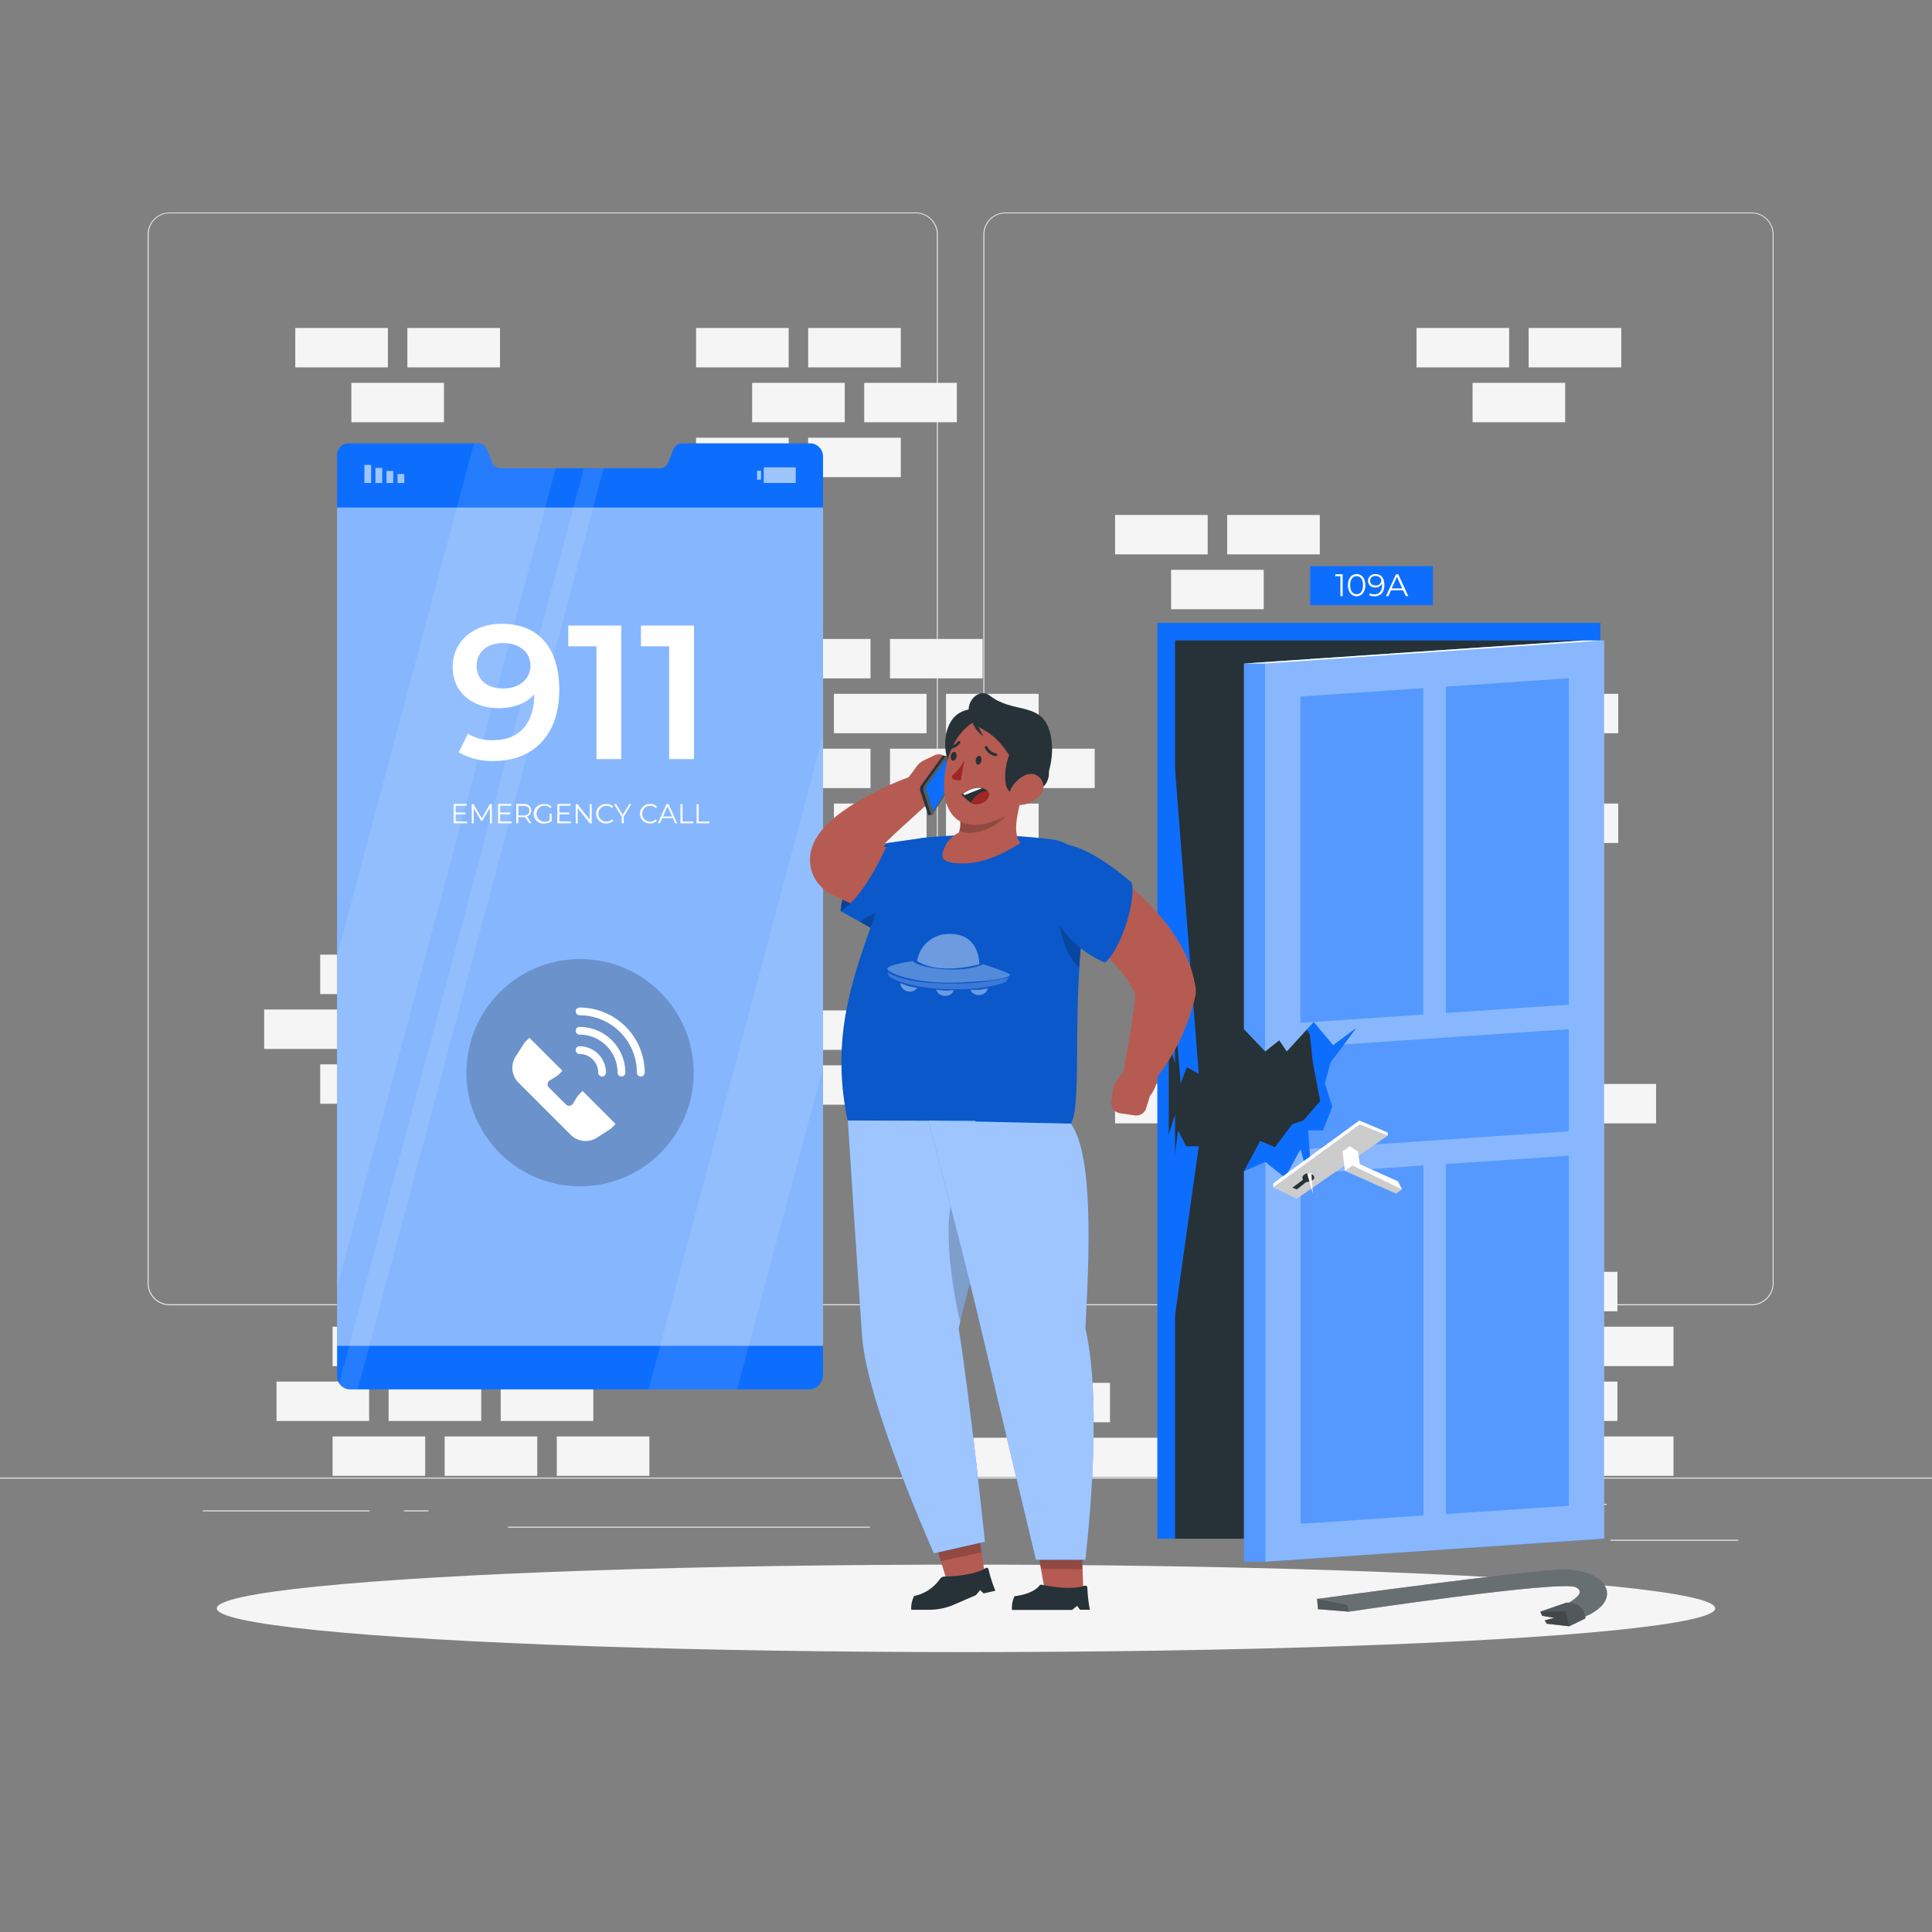 <svg xmlns="http://www.w3.org/2000/svg" viewBox="0 0 500 500"><rect x="0" y="0" width="500" height="500" fill="#808080" stroke="none"/><g id="freepik--background-complete--inject-3"><rect y="382.4" width="500" height="0.25" style="fill:#ebebeb"></rect><rect x="416.78" y="398.49" width="33.12" height="0.25" style="fill:#ebebeb"></rect><rect x="322.53" y="401.21" width="8.69" height="0.25" style="fill:#ebebeb"></rect><rect x="396.59" y="389.21" width="19.19" height="0.25" style="fill:#ebebeb"></rect><rect x="52.46" y="390.89" width="43.19" height="0.25" style="fill:#ebebeb"></rect><rect x="104.56" y="390.89" width="6.33" height="0.25" style="fill:#ebebeb"></rect><rect x="131.47" y="395.11" width="93.68" height="0.25" style="fill:#ebebeb"></rect><path d="M237,337.8H43.91a5.71,5.71,0,0,1-5.7-5.71V60.66A5.71,5.71,0,0,1,43.91,55H237a5.71,5.71,0,0,1,5.71,5.71V332.09A5.71,5.71,0,0,1,237,337.8ZM43.91,55.2a5.46,5.46,0,0,0-5.45,5.46V332.09a5.46,5.46,0,0,0,5.45,5.46H237a5.47,5.47,0,0,0,5.46-5.46V60.66A5.47,5.47,0,0,0,237,55.2Z" style="fill:#ebebeb"></path><path d="M453.31,337.8H260.21a5.72,5.72,0,0,1-5.71-5.71V60.66A5.72,5.72,0,0,1,260.21,55h193.1A5.71,5.71,0,0,1,459,60.66V332.09A5.71,5.71,0,0,1,453.31,337.8ZM260.21,55.2a5.47,5.47,0,0,0-5.46,5.46V332.09a5.47,5.47,0,0,0,5.46,5.46h193.1a5.47,5.47,0,0,0,5.46-5.46V60.66a5.47,5.47,0,0,0-5.46-5.46Z" style="fill:#ebebeb"></path><rect x="375.61" y="252.13" width="23.97" height="10.2" style="fill:#f5f5f5"></rect><rect x="346.6" y="252.13" width="23.97" height="10.2" style="fill:#f5f5f5"></rect><rect x="317.59" y="252.13" width="23.97" height="10.2" style="fill:#f5f5f5"></rect><rect x="390.12" y="266.33" width="23.97" height="10.2" style="fill:#f5f5f5"></rect><rect x="361.11" y="266.33" width="23.97" height="10.2" style="fill:#f5f5f5"></rect><rect x="332.09" y="266.33" width="23.97" height="10.2" style="fill:#f5f5f5"></rect><rect x="303.08" y="266.33" width="23.97" height="10.2" style="fill:#f5f5f5"></rect><rect x="404.62" y="280.53" width="23.97" height="10.2" style="fill:#f5f5f5"></rect><rect x="375.61" y="280.53" width="23.97" height="10.2" style="fill:#f5f5f5"></rect><rect x="346.6" y="280.53" width="23.97" height="10.2" style="fill:#f5f5f5"></rect><rect x="317.59" y="280.53" width="23.97" height="10.2" style="fill:#f5f5f5"></rect><rect x="288.58" y="280.53" width="23.97" height="10.2" style="fill:#f5f5f5"></rect><rect x="390.12" y="294.73" width="23.97" height="10.2" style="fill:#f5f5f5"></rect><rect x="361.11" y="294.73" width="23.97" height="10.2" style="fill:#f5f5f5"></rect><rect x="332.09" y="294.73" width="23.97" height="10.2" style="fill:#f5f5f5"></rect><rect x="303.08" y="294.73" width="23.97" height="10.2" style="fill:#f5f5f5"></rect><rect x="119.81" y="150.13" width="23.97" height="10.2" style="fill:#f5f5f5"></rect><rect x="90.8" y="150.13" width="23.97" height="10.2" style="fill:#f5f5f5"></rect><rect x="134.32" y="164.33" width="23.97" height="10.2" style="fill:#f5f5f5"></rect><rect x="105.31" y="164.33" width="23.97" height="10.2" style="fill:#f5f5f5"></rect><rect x="119.81" y="178.53" width="23.97" height="10.2" style="fill:#f5f5f5"></rect><rect x="90.8" y="178.53" width="23.97" height="10.2" style="fill:#f5f5f5"></rect><rect x="209.15" y="84.88" width="23.97" height="10.2" style="fill:#f5f5f5"></rect><rect x="180.14" y="84.88" width="23.97" height="10.2" style="fill:#f5f5f5"></rect><rect x="223.66" y="99.08" width="23.97" height="10.2" style="fill:#f5f5f5"></rect><rect x="194.65" y="99.08" width="23.97" height="10.2" style="fill:#f5f5f5"></rect><rect x="209.15" y="113.28" width="23.97" height="10.2" style="fill:#f5f5f5"></rect><rect x="180.14" y="113.28" width="23.97" height="10.2" style="fill:#f5f5f5"></rect><rect x="105.43" y="84.88" width="23.97" height="10.2" style="fill:#f5f5f5"></rect><rect x="76.42" y="84.88" width="23.97" height="10.2" style="fill:#f5f5f5"></rect><rect x="90.93" y="99.08" width="23.97" height="10.2" style="fill:#f5f5f5"></rect><rect x="227.44" y="261.5" width="23.97" height="10.2" style="fill:#f5f5f5"></rect><rect x="198.43" y="261.5" width="23.97" height="10.2" style="fill:#f5f5f5"></rect><rect x="212.93" y="275.7" width="23.97" height="10.2" style="fill:#f5f5f5"></rect><rect x="395.61" y="84.88" width="23.97" height="10.2" style="fill:#f5f5f5"></rect><rect x="366.6" y="84.88" width="23.97" height="10.2" style="fill:#f5f5f5"></rect><rect x="381.1" y="99.08" width="23.97" height="10.2" style="fill:#f5f5f5"></rect><rect x="230.33" y="165.36" width="23.97" height="10.2" style="fill:#f5f5f5"></rect><rect x="201.32" y="165.36" width="23.97" height="10.2" style="fill:#f5f5f5"></rect><rect x="244.83" y="179.56" width="23.97" height="10.2" style="fill:#f5f5f5"></rect><rect x="215.82" y="179.56" width="23.97" height="10.2" style="fill:#f5f5f5"></rect><rect x="186.81" y="179.56" width="23.97" height="10.2" style="fill:#f5f5f5"></rect><rect x="259.34" y="193.76" width="23.97" height="10.2" style="fill:#f5f5f5"></rect><rect x="230.33" y="193.76" width="23.97" height="10.2" style="fill:#f5f5f5"></rect><rect x="201.32" y="193.76" width="23.97" height="10.2" style="fill:#f5f5f5"></rect><rect x="244.83" y="207.96" width="23.97" height="10.2" style="fill:#f5f5f5"></rect><rect x="215.82" y="207.96" width="23.97" height="10.2" style="fill:#f5f5f5"></rect><rect x="111.88" y="247.06" width="23.97" height="10.2" style="fill:#f5f5f5"></rect><rect x="82.87" y="247.06" width="23.97" height="10.2" style="fill:#f5f5f5"></rect><rect x="126.39" y="261.26" width="23.97" height="10.2" style="fill:#f5f5f5"></rect><rect x="97.38" y="261.26" width="23.97" height="10.2" style="fill:#f5f5f5"></rect><rect x="68.37" y="261.26" width="23.97" height="10.2" style="fill:#f5f5f5"></rect><rect x="140.9" y="275.45" width="23.97" height="10.2" style="fill:#f5f5f5"></rect><rect x="111.88" y="275.45" width="23.97" height="10.2" style="fill:#f5f5f5"></rect><rect x="82.87" y="275.45" width="23.97" height="10.2" style="fill:#f5f5f5"></rect><rect x="126.39" y="289.65" width="23.97" height="10.2" style="fill:#f5f5f5"></rect><rect x="97.38" y="289.65" width="23.97" height="10.2" style="fill:#f5f5f5"></rect><rect x="365.82" y="207.96" width="23.97" height="10.2" style="fill:#f5f5f5"></rect><rect x="394.83" y="207.96" width="23.97" height="10.2" style="fill:#f5f5f5"></rect><rect x="303.08" y="147.47" width="23.97" height="10.2" style="fill:#f5f5f5"></rect><rect x="351.31" y="193.76" width="23.97" height="10.2" style="fill:#f5f5f5"></rect><rect x="380.32" y="193.76" width="23.97" height="10.2" style="fill:#f5f5f5"></rect><rect x="288.58" y="133.27" width="23.97" height="10.2" style="fill:#f5f5f5"></rect><rect x="317.59" y="133.27" width="23.97" height="10.2" style="fill:#f5f5f5"></rect><rect x="365.82" y="179.56" width="23.97" height="10.2" style="fill:#f5f5f5"></rect><rect x="394.83" y="179.56" width="23.97" height="10.2" style="fill:#f5f5f5"></rect><rect x="351.31" y="165.36" width="23.97" height="10.2" style="fill:#f5f5f5"></rect><rect x="380.32" y="165.36" width="23.97" height="10.2" style="fill:#f5f5f5"></rect><rect x="100.57" y="329.15" width="23.97" height="10.2" style="fill:#f5f5f5"></rect><rect x="129.58" y="329.15" width="23.97" height="10.2" style="fill:#f5f5f5"></rect><rect x="158.59" y="329.15" width="23.97" height="10.2" style="fill:#f5f5f5"></rect><rect x="187.6" y="329.15" width="23.97" height="10.2" style="fill:#f5f5f5"></rect><rect x="86.07" y="343.35" width="23.97" height="10.2" style="fill:#f5f5f5"></rect><rect x="115.08" y="343.35" width="23.97" height="10.2" style="fill:#f5f5f5"></rect><rect x="173.1" y="343.35" width="23.97" height="10.2" style="fill:#f5f5f5"></rect><rect x="71.56" y="357.55" width="23.97" height="10.2" style="fill:#f5f5f5"></rect><rect x="100.57" y="357.55" width="23.97" height="10.2" style="fill:#f5f5f5"></rect><rect x="129.58" y="357.55" width="23.97" height="10.2" style="fill:#f5f5f5"></rect><rect x="86.07" y="371.75" width="23.97" height="10.2" style="fill:#f5f5f5"></rect><rect x="115.08" y="371.75" width="23.97" height="10.2" style="fill:#f5f5f5"></rect><rect x="144.09" y="371.75" width="23.97" height="10.2" style="fill:#f5f5f5"></rect><rect x="336.6" y="329.15" width="23.97" height="10.2" style="fill:#f5f5f5"></rect><rect x="365.61" y="329.15" width="23.97" height="10.2" style="fill:#f5f5f5"></rect><rect x="394.62" y="329.15" width="23.97" height="10.2" style="fill:#f5f5f5"></rect><rect x="322.09" y="343.35" width="23.97" height="10.2" style="fill:#f5f5f5"></rect><rect x="351.1" y="343.35" width="23.97" height="10.2" style="fill:#f5f5f5"></rect><rect x="263.29" y="357.88" width="23.97" height="10.2" style="fill:#f5f5f5"></rect><rect x="248.78" y="372.08" width="23.97" height="10.2" style="fill:#f5f5f5"></rect><rect x="277.8" y="372.08" width="23.97" height="10.2" style="fill:#f5f5f5"></rect><rect x="380.12" y="343.35" width="23.97" height="10.2" style="fill:#f5f5f5"></rect><rect x="409.13" y="343.35" width="23.97" height="10.2" style="fill:#f5f5f5"></rect><rect x="307.59" y="357.55" width="23.97" height="10.2" style="fill:#f5f5f5"></rect><rect x="336.6" y="357.55" width="23.97" height="10.2" style="fill:#f5f5f5"></rect><rect x="365.61" y="357.55" width="23.97" height="10.2" style="fill:#f5f5f5"></rect><rect x="394.62" y="357.55" width="23.97" height="10.2" style="fill:#f5f5f5"></rect><rect x="322.09" y="371.75" width="23.97" height="10.2" style="fill:#f5f5f5"></rect><rect x="351.1" y="371.75" width="23.97" height="10.2" style="fill:#f5f5f5"></rect><rect x="380.12" y="371.75" width="23.97" height="10.2" style="fill:#f5f5f5"></rect><rect x="409.13" y="371.75" width="23.97" height="10.2" style="fill:#f5f5f5"></rect></g><g id="freepik--Shadow--inject-3"><ellipse id="freepik--path--inject-3" cx="250" cy="416.24" rx="193.89" ry="11.32" style="fill:#f5f5f5"></ellipse></g><g id="freepik--Screen--inject-3"><path d="M213,118.16V355.85a3.72,3.72,0,0,1-3.78,3.73H90.61a3.31,3.31,0,0,1-2.37-1,3.41,3.41,0,0,1-1-2.46V117.86a3,3,0,0,1,2.88-3.13h33.7a2.18,2.18,0,0,1,1,.25.92.92,0,0,1,.3.18,2.26,2.26,0,0,1,.51.47,2.11,2.11,0,0,1,.35.62l1.41,3.43,0,.07a2.41,2.41,0,0,0,.32.54,2.36,2.36,0,0,0,1.81.89h41.22a2.33,2.33,0,0,0,2.17-1.48l1.4-3.44a2.39,2.39,0,0,1,2.17-1.53h33.2A3.4,3.4,0,0,1,213,118.16Z" style="fill:#0D6EFD"></path><rect x="87.23" y="131.35" width="125.78" height="216.95" style="fill:#fff;opacity:0.5"></rect><path d="M120.91,212.61v.46h-3.5v-5h3.39v.45h-2.87v1.77h2.56v.44h-2.56v1.84Z" style="fill:#fff"></path><path d="M127.29,208.11v5h-.5v-4l-2,3.34h-.25l-1.94-3.32v3.95h-.51v-5h.44l2.15,3.68,2.13-3.68Z" style="fill:#fff"></path><path d="M132.41,212.61v.46h-3.5v-5h3.39v.45h-2.87v1.77H132v.44h-2.56v1.84Z" style="fill:#fff"></path><path d="M137,213.07l-1.13-1.6a2.61,2.61,0,0,1-.4,0h-1.33v1.58h-.53v-5h1.86c1.26,0,2,.64,2,1.7a1.54,1.54,0,0,1-1.13,1.56l1.21,1.7Zm0-3.26c0-.79-.52-1.25-1.52-1.25h-1.31v2.49h1.31C136.48,211.05,137,210.59,137,209.81Z" style="fill:#fff"></path><path d="M142.25,210.59h.51v1.89a2.74,2.74,0,0,1-1.82.63,2.52,2.52,0,1,1,0-5,2.46,2.46,0,0,1,1.85.71l-.33.34a2.09,2.09,0,1,0-1.5,3.52,2.11,2.11,0,0,0,1.29-.38Z" style="fill:#fff"></path><path d="M147.74,212.61v.46h-3.5v-5h3.4v.45h-2.88v1.77h2.57v.44h-2.57v1.84Z" style="fill:#fff"></path><path d="M153.12,208.11v5h-.43l-3.19-4v4H149v-5h.43l3.19,4v-4Z" style="fill:#fff"></path><path d="M154.29,210.59a2.49,2.49,0,0,1,2.6-2.52,2.41,2.41,0,0,1,1.82.72l-.34.33a2,2,0,0,0-1.46-.58,2.05,2.05,0,1,0,0,4.1,2,2,0,0,0,1.46-.59l.34.33a2.42,2.42,0,0,1-1.82.73A2.49,2.49,0,0,1,154.29,210.59Z" style="fill:#fff"></path><path d="M161.42,211.35v1.72h-.52v-1.72l-2-3.24h.56l1.7,2.78,1.7-2.78h.52Z" style="fill:#fff"></path><path d="M165.63,210.59a2.49,2.49,0,0,1,2.6-2.52,2.4,2.4,0,0,1,1.81.72l-.33.33a2,2,0,0,0-1.46-.58,2.05,2.05,0,1,0,0,4.1,2,2,0,0,0,1.46-.59l.33.33a2.42,2.42,0,0,1-1.82.73A2.49,2.49,0,0,1,165.63,210.59Z" style="fill:#fff"></path><path d="M174.14,211.74h-2.76l-.59,1.33h-.55l2.27-5H173l2.26,5h-.55Zm-.19-.42-1.19-2.66-1.19,2.66Z" style="fill:#fff"></path><path d="M176.11,208.11h.53v4.5h2.77v.46h-3.3Z" style="fill:#fff"></path><path d="M180.29,208.11h.52v4.5h2.78v.46h-3.3Z" style="fill:#fff"></path><path d="M144.74,178.58c0,11.85-6.91,18.36-16.94,18.36a17.33,17.33,0,0,1-9.08-2.22l2.37-4.84a11.67,11.67,0,0,0,6.56,1.68c6.52,0,10.62-4.05,10.62-11.9v0c-2.07,2.42-5.38,3.61-9.23,3.61-6.82,0-11.9-4.15-11.9-10.62,0-6.86,5.58-11.21,12.64-11.21C139.21,161.39,144.74,167.47,144.74,178.58Zm-7.46-6.32c0-3.26-2.57-5.83-7.16-5.83-4,0-6.76,2.27-6.76,5.88s2.71,5.87,6.91,5.87S137.28,175.66,137.28,172.26Z" style="fill:#fff"></path><path d="M160.79,161.89v34.56h-6.42V167.27h-7.31v-5.38Z" style="fill:#fff"></path><path d="M179.6,161.89v34.56h-6.42V167.27h-7.3v-5.38Z" style="fill:#fff"></path><circle cx="150.12" cy="277.61" r="29.41" style="opacity:0.2"></circle><path d="M154.52,294.41l3.57-2.3,1.22-1.23-8.55-8.55-1.22,1.23-1.27,2.07a1.16,1.16,0,0,1-1.81.21l-4.41-4.41a1.16,1.16,0,0,1,.21-1.81l2.07-1.27,1.23-1.23L137,268.57l-1.22,1.23-2.3,3.57a5.46,5.46,0,0,0,.72,6.84l13.48,13.48A5.48,5.48,0,0,0,154.52,294.41Z" style="fill:#fff"></path><path d="M165.83,278.6a1,1,0,0,1-1-1A14.86,14.86,0,0,0,150,262.75a1,1,0,0,1,0-2,16.87,16.87,0,0,1,16.85,16.84A1,1,0,0,1,165.83,278.6Z" style="fill:#fff"></path><path d="M160.83,278.6a1,1,0,0,1-1-1,9.85,9.85,0,0,0-9.84-9.84,1,1,0,0,1,0-2,11.87,11.87,0,0,1,11.85,11.84A1,1,0,0,1,160.83,278.6Z" style="fill:#fff"></path><path d="M155.82,278.6a1,1,0,0,1-1-1,4.84,4.84,0,0,0-4.84-4.83,1,1,0,0,1,0-2,6.84,6.84,0,0,1,6.84,6.83A1,1,0,0,1,155.82,278.6Z" style="fill:#fff"></path><rect x="102.87" y="122.66" width="1.75" height="2.34" transform="translate(207.5 247.66) rotate(180)" style="fill:#fff;isolation:isolate;opacity:0.6"></rect><rect x="100.02" y="121.88" width="1.75" height="3.12" transform="translate(201.79 246.88) rotate(180)" style="fill:#fff;isolation:isolate;opacity:0.6"></rect><rect x="97.16" y="121.1" width="1.75" height="3.9" transform="translate(196.07 246.1) rotate(180)" style="fill:#fff;isolation:isolate;opacity:0.6"></rect><rect x="94.3" y="120.32" width="1.75" height="4.68" transform="translate(190.36 245.32) rotate(180)" style="fill:#fff;isolation:isolate;opacity:0.6"></rect><rect x="195.92" y="121.81" width="1.04" height="2.34" style="fill:#fff;isolation:isolate;opacity:0.6"></rect><rect x="197.67" y="120.96" width="8.28" height="4.04" transform="translate(403.61 245.95) rotate(180)" style="fill:#fff;isolation:isolate;opacity:0.6"></rect><g style="isolation:isolate;opacity:0.1"><path d="M143.82,121.18,107.61,256.81h0l-.4,1.53h0l-.66,2.45h0l-.41,1.53-18.9,70.82V247.44l35.42-132.71h1.16a2.38,2.38,0,0,1,2.17,1.52l1.39,3.43a2.37,2.37,0,0,0,2.17,1.5Z" style="fill:#fff"></path><polygon points="213.01 190.45 213.01 276.16 190.75 359.58 167.86 359.58 170.59 349.38 171.19 347.13 172.38 342.65 172.99 340.41 174.18 335.92 174.77 333.69 193.6 263.17 193.6 263.17 194.47 259.91 194.47 259.9 213.01 190.45" style="fill:#fff"></polygon><path d="M156.22,121.18,120.23,256l-.21.81-2,7.38-.22.8L92.58,359.58h-2a3.32,3.32,0,0,1-2.38-1,3.45,3.45,0,0,1-.42-.51L112.69,265l.22-.8,2-7.38.21-.81,36-134.79Z" style="fill:#fff"></path></g></g><g id="freepik--Door--inject-3"><rect x="238.35" y="222.37" width="237.02" height="114.67" transform="translate(636.56 -77.16) rotate(90)" style="fill:#0D6EFD"></rect><polygon points="304.1 165.76 304.1 275.01 302.47 270.51 302.47 293.64 304.1 288.41 304.1 398.21 409.63 398.21 409.63 165.76 304.1 165.76" style="fill:#263238"></polygon><path d="M321.92,303.12l4.22-7.85,3.8,1.63,4.51-5.95,2.9-1,4.33-5L339.76,275,339,267.8l-3.84-6.5,9.57-8s20.61,11.27,20.61,12.17-.19,23.68-2.17,28.92-11.39,24-11.93,24.57-11.5,1.81-11.5,1.81Z" style="fill:#0D6EFD"></path><polygon points="415.11 165.76 415.11 398.21 327.41 404.17 321.93 404.17 321.93 303.12 327.41 300.72 332.52 304.81 336.54 297.46 338.29 303.68 339.37 303.61 338.9 297.3 338.55 292.54 342.41 292.54 344.81 286.41 342.88 280.41 344.33 275.01 347.85 270.29 351.08 265.97 345.02 270.48 340 264.48 333.01 272.1 331.08 269.22 327.41 272.1 321.93 266.35 321.93 171.72 409.63 165.76 409.63 166.13 415.11 165.76" style="fill:#0D6EFD"></polygon><polygon points="415.11 165.76 415.11 398.21 327.41 404.17 321.93 404.17 321.93 303.12 327.41 300.72 332.52 304.81 336.54 297.46 338.29 303.68 339.37 303.61 338.9 297.3 338.55 292.54 342.41 292.54 344.81 286.41 342.88 280.41 344.33 275.01 347.85 270.29 351.08 265.97 345.02 270.48 340 264.48 333.01 272.1 331.08 269.22 327.41 272.1 321.93 266.35 321.93 171.72 409.63 165.76 409.63 166.13 415.11 165.76" style="fill:#fff;opacity:0.3"></polygon><polygon points="321.93 171.72 327.41 171.72 415.11 165.76 409.63 165.76 321.93 171.72" style="fill:#fff"></polygon><path d="M409.63,166.13l-82.22,5.59V272.1l3.67-2.88L333,272.1l7-7.62-3.46.24V180.26l31.8-2.17v84.47L340,264.48l5,6,6.06-4.51-3.23,4.32,20.49-1.39,5.84-.39L406,266.35v26.41l-31.79,2.15-5.84.4-29.44,2,.47,6.31,29-2v90.59l-31.8,2.15V303.8l1.75-.12-1.75-6.22-4,7.35-5.11-4.09V404.17l87.7-6V165.76ZM406,389.68l-31.79,2.15V301.25L406,299.1ZM406,260l-31.79,2.16V177.7L406,175.53Z" style="fill:#fff;opacity:0.3"></path><polygon points="329.51 306.25 351.8 289.98 359.15 293.1 359.15 293.88 335.6 310.21 329.51 307.26 329.51 306.25" style="fill:#fff"></polygon><polygon points="329.51 307.26 351.92 290.99 359.15 293.88 335.6 310.21 329.51 307.26" style="opacity:0.2"></polygon><path d="M334.45,307.38l2.77-2.05s-.54-.72.37-1.39,2.65,0,2.53.91-2.11,1.08-2.11,1.08l-2.35,1.87Z" style="fill:#263238"></path><polygon points="347.46 297.98 348.06 303.02 361.32 308.9 362.82 307.8 361.81 305.74 351.92 301.29 351.44 297.98 349.33 296.65 347.46 297.98" style="fill:#fff"></polygon><polygon points="348.06 303.02 350.06 301.65 362.82 307.8 361.32 308.9 348.06 303.02" style="opacity:0.2"></polygon><polygon points="339.76 308.9 338.29 303.68 339.37 303.61 339.76 308.9" style="fill:#fff"></polygon><polygon points="304.1 199.07 310.24 277.94 307.17 276.19 305.54 280.41 299.53 206.45 304.1 199.07" style="fill:#0D6EFD"></polygon><polygon points="299.53 333.43 304.88 292.59 306.99 296.65 310.24 296.65 302.29 353.2 299.53 333.43" style="fill:#0D6EFD"></polygon><rect x="339.07" y="146.51" width="31.77" height="10.1" style="fill:#0D6EFD"></rect><path d="M347.48,148.61v5.66h-.58v-5.14h-1.33v-.52Z" style="fill:#fff"></path><path d="M348.83,151.44c0-1.8.95-2.88,2.26-2.88s2.26,1.08,2.26,2.88-1,2.88-2.26,2.88S348.83,153.25,348.83,151.44Zm3.92,0c0-1.51-.67-2.34-1.66-2.34s-1.67.83-1.67,2.34.68,2.35,1.67,2.35S352.75,153,352.75,151.44Z" style="fill:#fff"></path><path d="M358.27,151.4c0,1.92-1,2.92-2.59,2.92a2.66,2.66,0,0,1-1.34-.3l.23-.47a2,2,0,0,0,1.1.26c1.22,0,2-.78,2-2.32a4.07,4.07,0,0,0,0-.46,1.8,1.8,0,0,1-1.73,1,1.72,1.72,0,0,1-1.91-1.7,1.77,1.77,0,0,1,1.94-1.74C357.45,148.56,358.27,149.61,358.27,151.4Zm-.8-1.13c0-.62-.52-1.21-1.5-1.21a1.24,1.24,0,0,0-1.38,1.23c0,.74.55,1.22,1.42,1.22A1.31,1.31,0,0,0,357.47,150.27Z" style="fill:#fff"></path><path d="M363.1,152.76H360l-.68,1.51h-.63l2.59-5.66h.59l2.59,5.66h-.63Zm-.22-.48-1.36-3-1.36,3Z" style="fill:#fff"></path></g><g id="freepik--Crowbar--inject-3"><path d="M340.86,413.8s55.32-7.56,63.82-7.59c12.08,0,16.26,9,3.21,13l-4.74-3s8.54-3.53,4.67-5.43-58.74,6.32-58.74,6.32l-8-.64Z" style="fill:#263238"></path><path d="M340.86,413.8s55.32-7.56,63.82-7.59c12.08,0,16.26,9,3.21,13l-4.74-3s8.54-3.53,4.67-5.43-58.74,6.32-58.74,6.32l-8-.64Z" style="fill:#fff;opacity:0.3"></path><path d="M410.31,418.84s0-4.09-4.91-4.09l-6.77,2.34.49,1.08,3.14.53-2.5.65.57.88,5.8.65Z" style="fill:#263238"></path><path d="M410.31,418.84s0-4.09-4.91-4.09l-6.77,2.34.49,1.08,3.14.53-2.5.65.57.88,5.8.65Z" style="fill:#fff;opacity:0.3"></path><polygon points="340.86 413.8 348.72 415.4 349.08 417.09 341.11 416.44 340.86 413.8" style="opacity:0.2"></polygon><path d="M410.31,418.84s0-4.09-4.91-4.09l-6.77,2.34.49,1.08,3.14.53-2.5.65.57.88,5.8.65Z" style="opacity:0.2"></path><polygon points="398.63 417.09 405.16 417.09 406.13 420.88 400.32 420.23 399.76 419.35 402.26 418.7 399.12 418.18 398.63 417.09" style="opacity:0.2"></polygon></g><g id="freepik--Character--inject-3"><path d="M229.85,218.15s-11.89,7.47-12.28,17.66l12.28,1.05,3.87-15.68Z" style="fill:#0D6EFD"></path><path d="M229.85,218.15s-11.89,7.47-12.28,17.66l12.28,1.05,3.87-15.68Z" style="opacity:0.4"></path><path d="M239.83,220.84c.14,0,0,0,0,0l-.21,0-.47-.06-1.06-.13c-.73-.09-1.49-.18-2.26-.31-1.53-.22-3.1-.53-4.69-.82-.79-.16-1.58-.31-2.38-.51l-.39-.08.61-.63c1.61-1.63,3.36-3.24,5.14-4.86l5.37-4.89.08-.07a4.35,4.35,0,0,0-4.39-7.32,73.94,73.94,0,0,0-7.23,3.06,77.15,77.15,0,0,0-7,3.83c-1.15.72-2.29,1.51-3.45,2.36a29,29,0,0,0-3.5,3,20.1,20.1,0,0,0-1.83,2.1,13.47,13.47,0,0,0-1.87,3.37c-.14.36-.28.85-.4,1.29a10.52,10.52,0,0,0-.24,1.61,9.77,9.77,0,0,0,1.48,6,9.89,9.89,0,0,0,1.2,1.55,11.53,11.53,0,0,0,2.44,2l.07,0,.91.43,2.7,1.28c.91.41,1.83.8,2.77,1.16,1.86.75,3.78,1.41,5.73,2a55.73,55.73,0,0,0,6,1.41c1,.17,2.07.34,3.16.44.54.05,1.1.1,1.67.13l.89,0h1.12a8.64,8.64,0,0,0,0-17.28Z" style="fill:#b65b52"></path><path d="M238.92,216.85l-6.69,18.34,0,.07-2.64,7.24-1.91-1.07-5.11-2.85-5-2.77c6.43-3.89,12.28-17.67,12.28-17.67Z" style="fill:#0D6EFD"></path><path d="M232.23,235.19l0,.07a17.12,17.12,0,0,1-4.55,6.17l-5.11-2.85C226.34,235.37,232.23,235.19,232.23,235.19Z" style="opacity:0.2"></path><path d="M238.92,216.85l-6.69,18.34,0,.07-2.64,7.24-1.91-1.07-5.11-2.85-5-2.77c6.43-3.89,12.28-17.67,12.28-17.67Z" style="opacity:0.2"></path><path d="M281.76,230.5c-.74,3.72-1.29,7.51-1.7,11.27q-.48,4.35-.73,8.61c-1.2,19.08.29,36.14-2.18,40.43,0,0-36.51.63-57.78-.83-5.82-28,5.63-45.1,11.4-66.94,1-3.74,5-5.88,8.83-6.28a148.3,148.3,0,0,1,32.92.53A11.09,11.09,0,0,1,281.76,230.5Z" style="fill:#0D6EFD"></path><path d="M281.76,230.5c-.74,3.72-1.29,7.51-1.7,11.27q-.48,4.35-.73,8.61c-1.2,19.08.29,36.14-2.18,40.43,0,0-36.51.63-57.78-.83-5.82-28,5.63-45.1,11.4-66.94,1-3.74,5-5.88,8.83-6.28a148.3,148.3,0,0,1,32.92.53A11.09,11.09,0,0,1,281.76,230.5Z" style="opacity:0.2"></path><polygon points="241.21 396.48 252.78 394.02 254.96 407.85 245.29 409.92 241.21 396.48" style="fill:#b55b52"></polygon><polygon points="241.21 396.49 252.79 394.03 254.01 401.77 243.49 404.01 241.21 396.49" style="opacity:0.2"></polygon><path d="M248.12,343.8c3.85-17.93,11.81-36.64,4.29-53.72l-33-.1s2.52,39.25,3.68,55.8C224.25,363,241.68,402,241.68,402L254.91,399S251.17,363,248.12,343.8Z" style="fill:#0D6EFD"></path><path d="M257.6,411.69l-3.05.68-.88-.87-1.12,1.33-5.61,2.43a16.36,16.36,0,0,1-6.51,1.35h-4.61a7.15,7.15,0,0,1,.75-3.56,10.81,10.81,0,0,0,6.73-4.47,1.54,1.54,0,0,1,1.31-.58c2.12-.05,7.71-.37,10.49-2.19a.48.48,0,0,1,.72.31A37.24,37.24,0,0,0,257.6,411.69Z" style="fill:#263238"></path><path d="M248.12,343.8c3.85-17.93,11.81-36.64,4.29-53.72l-33-.1s2.52,39.25,3.68,55.8C224.25,363,241.68,402,241.68,402L254.91,399S251.17,363,248.12,343.8Z" style="fill:#fff;opacity:0.6"></path><path d="M248.49,342.1c2.37-10.38,5.89-21,6.81-31.37C242.78,297.07,244.36,324.93,248.49,342.1Z" style="opacity:0.2"></path><polygon points="268.02 398.19 279.87 398.31 280.39 412.28 270.49 412.2 268.02 398.19" style="fill:#b55b52"></polygon><polygon points="268.03 398.2 279.88 398.31 280.17 406.13 269.41 406.04 268.03 398.2" style="opacity:0.2"></polygon><path d="M280.91,343.8c.95-17.93,2.25-44.75-3.76-53L240.26,290s10.26,39.25,14.09,55.8c4,17.2,13.74,57.86,13.74,57.86l12.8,0S285.72,364.26,280.91,343.8Z" style="fill:#0D6EFD"></path><path d="M282.06,416.6h-2.57l-.7-1-1.35,1.05H261.9a7,7,0,0,1,.66-3.56s4.65-.42,6.44-2.74a.58.58,0,0,1,.57-.22c1.55.32,7.7,1.48,11.08.26a.56.56,0,0,1,.76.51A37.45,37.45,0,0,0,282.06,416.6Z" style="fill:#263238"></path><path d="M280.91,343.8c.95-17.93,2.25-44.75-3.76-53L240.26,290s10.26,39.25,14.09,55.8c4,17.2,13.74,57.86,13.74,57.86l12.8,0S285.72,364.26,280.91,343.8Z" style="fill:#fff;opacity:0.6"></path><path d="M233.72,203.15l2.22,4.46c3.84,3.57,7.57-2.17,7.57-2.17l2.9-2a2.65,2.65,0,0,0,.66-3.36l-1.53-3.13A2.75,2.75,0,0,0,242,195.4l-2.79,1.33a5.47,5.47,0,0,0-2.05,1.7Z" style="fill:#b55b52"></path><path d="M244.78,218.66a7,7,0,0,1,3.33-3.14,6.48,6.48,0,0,0,.11-4.33L264.43,206c-1.31,5.36-2.33,9.6-.34,12.2-3.19,1.95-9,5.44-15.4,5.26S243.75,220.91,244.78,218.66Z" style="fill:#b55b52"></path><path d="M248.35,211.69l12.17-.72c-3.81,4.07-9.58,5.6-12.21,3.95A6.5,6.5,0,0,0,248.35,211.69Z" style="opacity:0.2"></path><path d="M292.44,275l4.93.76c4.57,2.57.24,7.87.24,7.87L296.56,287a2.65,2.65,0,0,1-3,1.64l-3.46-.5a2.76,2.76,0,0,1-2.52-2.9l.43-3.07a5.45,5.45,0,0,1,1-2.47Z" style="fill:#b55b52"></path><path d="M246.31,201.92,245,195.74a.18.18,0,0,0-.2-.14h-.71a.17.17,0,0,0-.19.07l-5.44,7.5a1.81,1.81,0,0,0-.27,1.64l2,6a.17.17,0,0,0,.15.12h.81a.18.18,0,0,0,.14-.08l4.78-7.63A1.86,1.86,0,0,0,246.31,201.92Z" style="fill:#263238"></path><path d="M239,204.81l1.94,6a.19.19,0,0,0,.33,0l4.78-7.63a1.86,1.86,0,0,0,.25-1.34L245,195.74a.18.18,0,0,0-.32-.07l-5.45,7.5A1.84,1.84,0,0,0,239,204.81Z" style="fill:#fff;opacity:0.2"></path><path d="M239.76,204.56l1.63,5.07a.16.16,0,0,0,.28,0l4-6.4a1.52,1.52,0,0,0,.2-1.12L244.82,197a.15.15,0,0,0-.27-.06l-4.57,6.3A1.52,1.52,0,0,0,239.76,204.56Z" style="fill:#0D6EFD"></path><path d="M257.28,189.26c-.2-5-5-7.25-9.17-4.63s-4.56,10.61-1.45,14.79S257.28,189.26,257.28,189.26Z" style="fill:#263238"></path><path d="M267.6,197.82c-1.94,7-3.41,11.68-8.45,13.92-10,4.46-14.49-.27-14.84-7.64-.32-6.63,2.89-16.93,10.93-18.43S269.53,190.84,267.6,197.82Z" style="fill:#b55b52"></path><path d="M262.05,194.18c-2.16,2.06-3,11.13.24,11a47.52,47.52,0,0,0,6.62-.86s4.15-1.56,1.88-7.79S262.05,194.18,262.05,194.18Z" style="fill:#263238"></path><path d="M254,196.89c-.11.62-.54,1.06-.94,1s-.64-.64-.53-1.27.54-1.06.95-1S254.11,196.27,254,196.89Z" style="fill:#263238"></path><path d="M247.54,195.86c-.12.62-.54,1.06-.95,1s-.64-.65-.52-1.27.53-1.06.94-1S247.65,195.23,247.54,195.86Z" style="fill:#263238"></path><path d="M249.58,196.75l-.93,5.23a5.92,5.92,0,0,1-1.85-.26.69.69,0,0,1-.16-1.22A12.35,12.35,0,0,0,249.58,196.75Z" style="fill:#a02724"></path><path d="M255.26,193.12a.41.41,0,0,0-.19,0,.37.37,0,0,0-.16.5,3.69,3.69,0,0,0,2.71,2.06.37.37,0,1,0,.08-.73h0a3,3,0,0,1-2.13-1.66A.36.36,0,0,0,255.26,193.12Z" style="fill:#263238"></path><path d="M248.23,191.76a.37.37,0,0,0-.32.14,3,3,0,0,1-2.39,1.19.36.36,0,0,0-.4.33.37.37,0,0,0,.34.41,3.68,3.68,0,0,0,3-1.47.37.37,0,0,0-.07-.52A.32.32,0,0,0,248.23,191.76Z" style="fill:#263238"></path><path d="M256.12,180c-3.51-2.79-9.32,4.66-1.65,8.82,9.62,5.2,8.19,17.79,17,10.69,0,0,2-6.12-.28-11.51C268.65,181.92,261.8,184.48,256.12,180Z" style="fill:#263238"></path><path d="M250.77,184.43c1.13,4.17,2.52,5.15,3.8,6.24a15,15,0,0,1-1.9-4.63Z" style="fill:#263238"></path><path d="M269,206a7.27,7.27,0,0,1-5.12,2.33c-2.59.07-3.28-2.41-2.05-4.53,1.11-1.9,3.79-4.23,6.15-3.29A3.34,3.34,0,0,1,269,206Z" style="fill:#b55b52"></path><path d="M251.77,208a2,2,0,0,1-.54-.26,16.54,16.54,0,0,1-2.4-2.13l.43-.31c.89-.58,3-1.79,4.87-1.36a3.1,3.1,0,0,1,.83.32,2.44,2.44,0,0,1,.59.47C256.91,206.29,254.3,208.64,251.77,208Z" style="fill:#263238"></path><path d="M254.13,204l-4.55,1.78-.32-.42C250.15,204.76,252.28,203.55,254.13,204Z" style="fill:#fff"></path><path d="M251.77,208a2,2,0,0,1-.54-.26c.6-1,2.1-3.08,4.32-3C256.91,206.29,254.3,208.64,251.77,208Z" style="fill:#a02724"></path><path d="M280.06,241.77q-.48,4.35-.73,8.61c-4.19-3.24-5.26-12.07-5.26-12.07A15,15,0,0,1,280.06,241.77Z" style="opacity:0.2"></path><path d="M285.61,224.36l1.1.71,1,.66c.63.44,1.25.9,1.86,1.36,1.22.91,2.39,1.89,3.56,2.88a65.84,65.84,0,0,1,6.61,6.55,47.7,47.7,0,0,1,5.75,8,31.15,31.15,0,0,1,3.8,10.37l.12.73a5.1,5.1,0,0,1,0,1.83,48.16,48.16,0,0,1-1.77,6.25,58.9,58.9,0,0,1-2.41,5.75c-.91,1.83-1.88,3.62-3,5.34a49.19,49.19,0,0,1-3.55,5,4.39,4.39,0,0,1-7.75-3.39l.06-.37c.25-1.72.63-3.59.93-5.36s.63-3.55.9-5.3.49-3.47.71-5.14.29-3.31.37-4.86L294,258a19.1,19.1,0,0,0-2.55-4.79,26.43,26.43,0,0,0-2-2.54c-.71-.85-1.49-1.7-2.31-2.53-1.65-1.66-3.44-3.3-5.32-4.87-.93-.79-1.9-1.55-2.86-2.31l-1.45-1.11-1.32-1-.44-.33a8.63,8.63,0,0,1,9.89-14.13Z" style="fill:#b65b52"></path><path d="M274.14,218.33c8,.23,18.75,10.16,18.75,10.16,1.11,4.54-2.62,16.84-6.9,20.64a26,26,0,0,1-11.11-8.8C270.11,233.43,270.8,220.64,274.14,218.33Z" style="fill:#0D6EFD"></path><g style="opacity:0.2"><path d="M274.14,218.33c8,.23,18.75,10.16,18.75,10.16,1.11,4.54-2.62,16.84-6.9,20.64a26,26,0,0,1-11.11-8.8C270.11,233.43,270.8,220.64,274.14,218.33Z"></path></g><path d="M237.35,248.72a8.23,8.23,0,0,1,8.56-7c7.72-.07,7.53,7.84,7.53,7.84S243.33,252.53,237.35,248.72Z" style="fill:#fff;opacity:0.4"></path><path d="M236.15,248.72s-6.53,1-6.53,2,7.16,4.08,18.81,3.55,13.2-1.6,12.91-2.09-6.85-2.64-6.85-2.64-3.83,2-11.64,1.18C237.43,250.09,236.15,248.72,236.15,248.72Z" style="fill:#fff;opacity:0.3"></path><path d="M229.62,251.51l.49,1.2s3.66,2.82,14.36,3.26c11.16.45,15.9-1.87,15.9-1.87L261,253a66.6,66.6,0,0,1-17.62,1.49C232.64,254.18,229.62,251.51,229.62,251.51Z" style="fill:#fff;opacity:0.2"></path><path d="M242.3,256.12s1.75.25,2.26.27,2.26-.15,2.26-.15C246.26,258.27,242.94,258.27,242.3,256.12Z" style="fill:#fff;opacity:0.4"></path><path d="M251.11,256.16s1.76,0,2.27,0,2.23-.41,2.23-.41C255.28,257.84,252,258.22,251.11,256.16Z" style="fill:#fff;opacity:0.4"></path><path d="M233,254.41s1.63.67,2.13.82,2.22.41,2.22.41C236.3,257.47,233.09,256.65,233,254.41Z" style="fill:#fff;opacity:0.4"></path></g></svg>